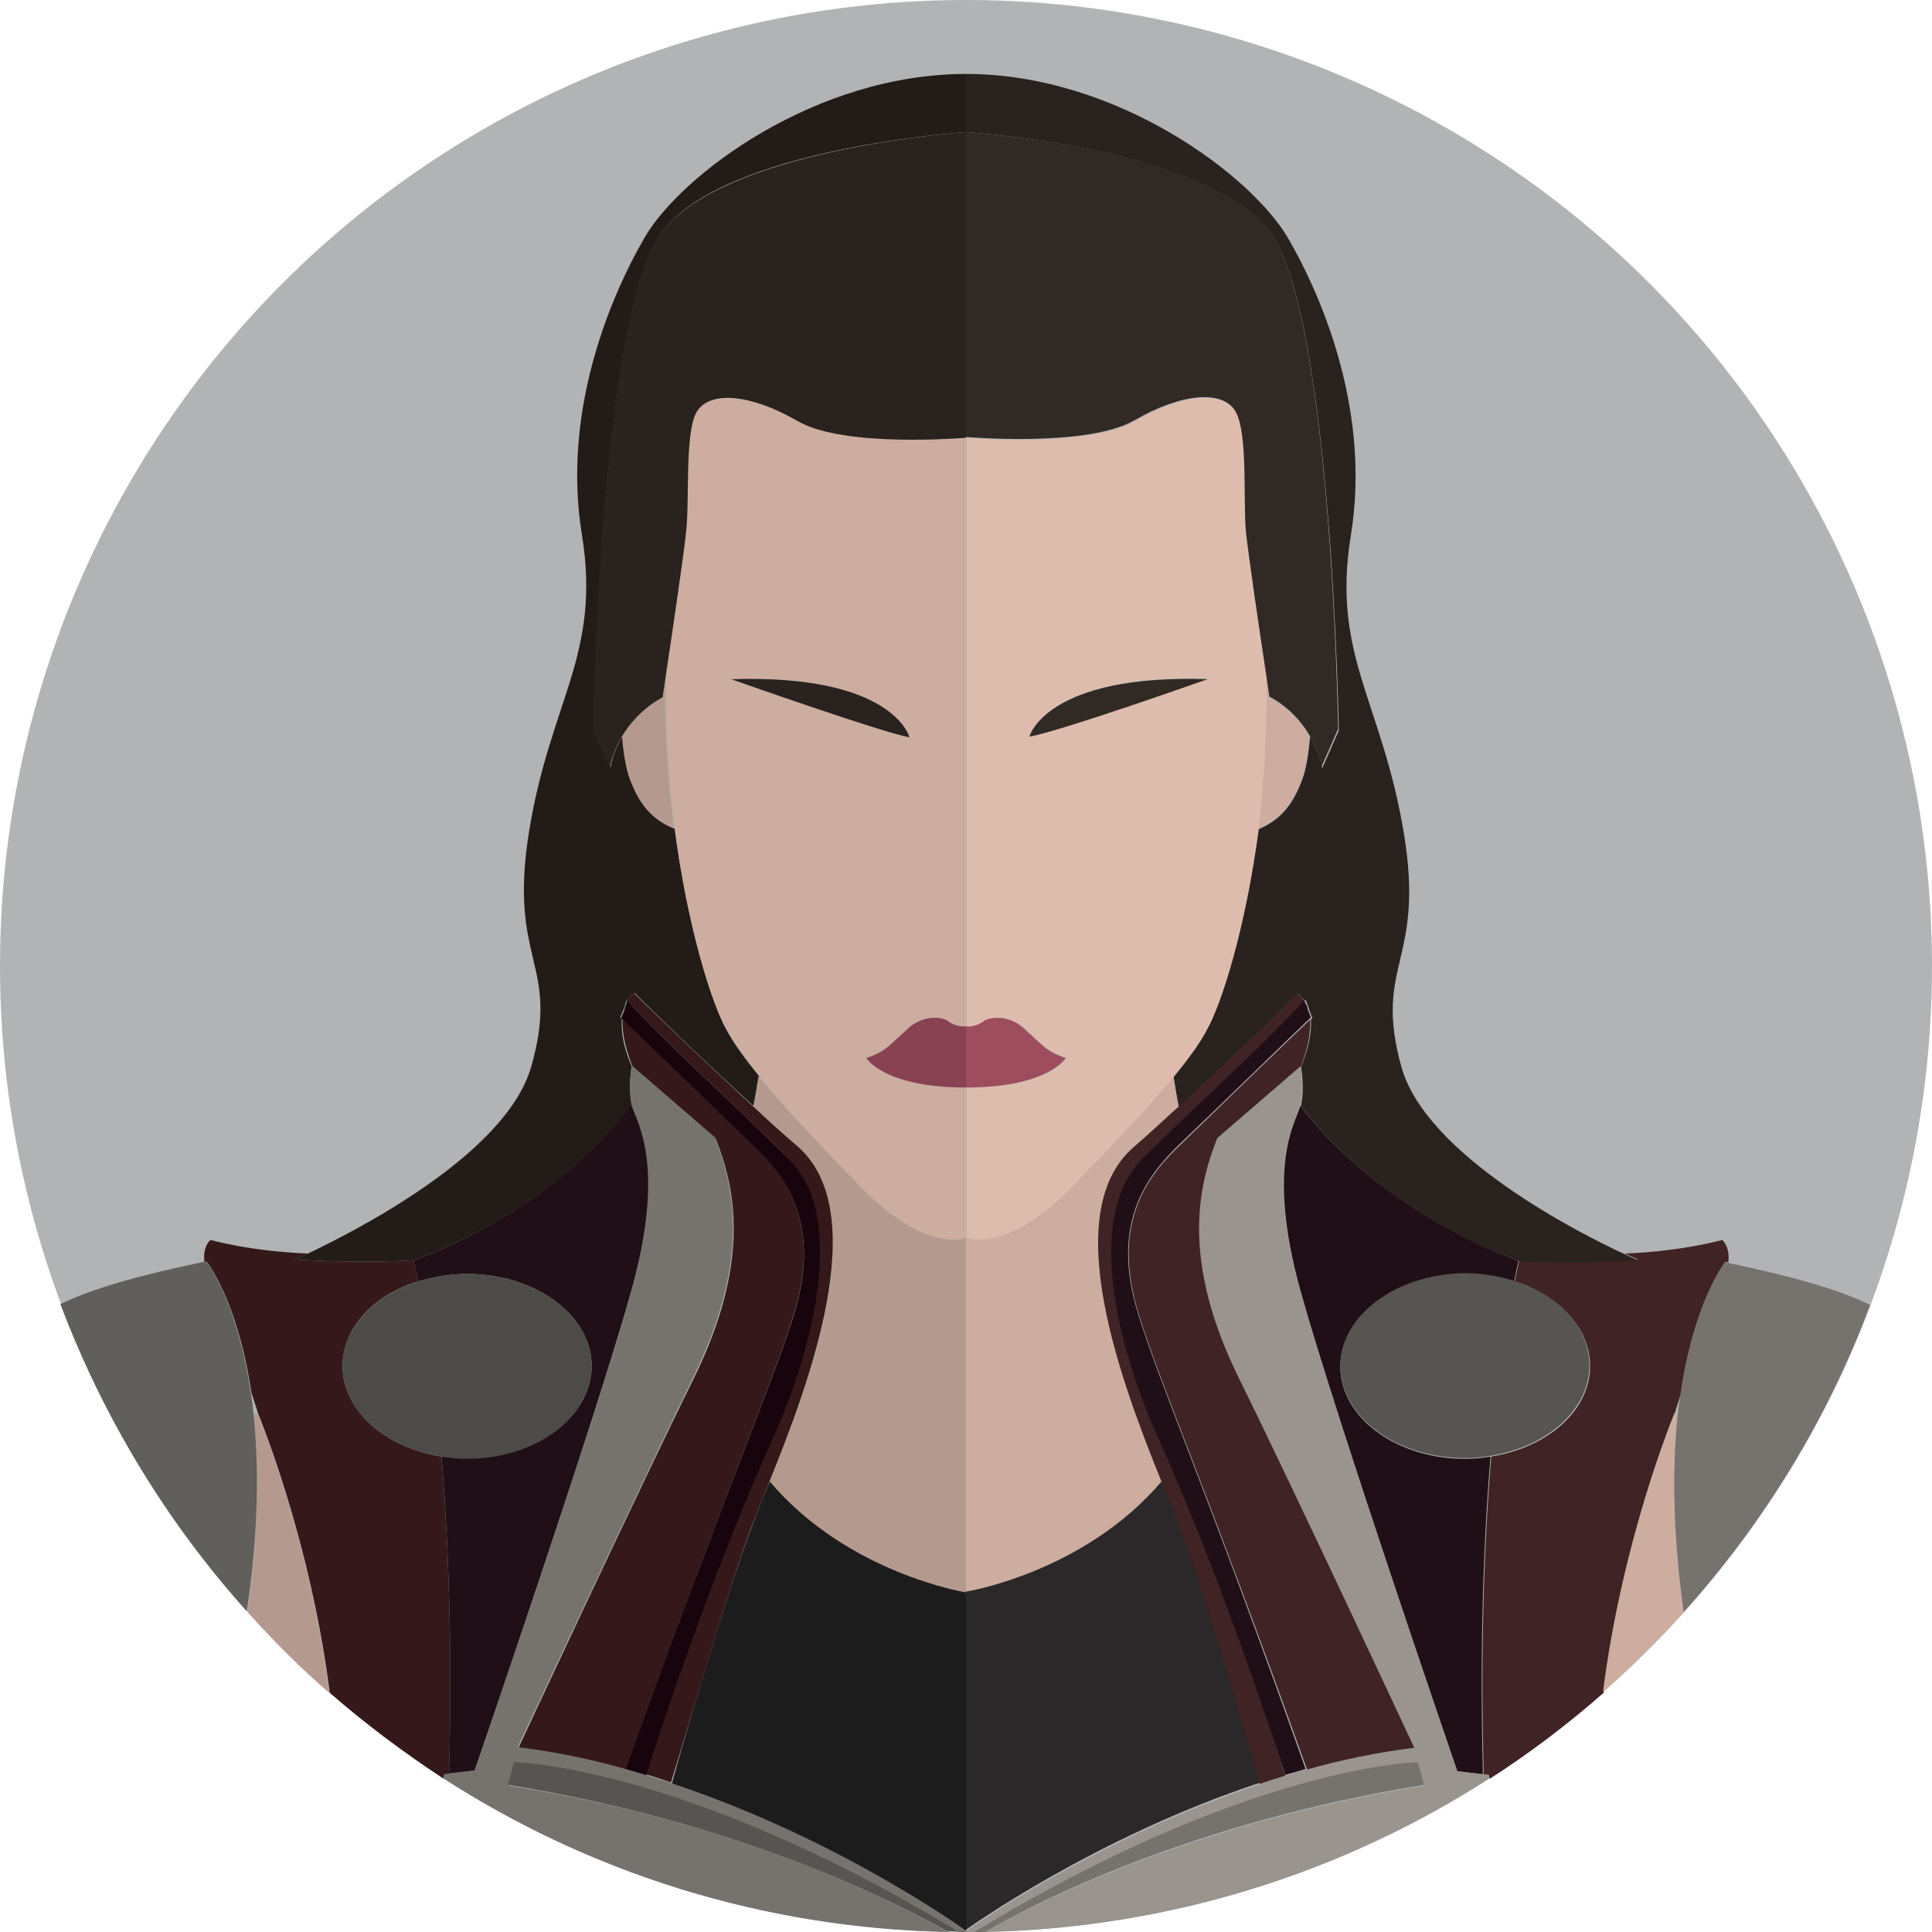 <svg xmlns="http://www.w3.org/2000/svg" width="256" height="256"><circle fill="#B1B3B5" cx="128" cy="128" r="128"/><path fill="#402324" d="M221.9 187.3c.3-1 .6-1.9.9-2.8 1.8-12.2 5.9-17.3 5.9-17.3.1 0 .2 0 .3.1.3-2.1-.8-3-.8-3s-5.2 1.5-12.9 1.8c1.1.5 1.7.8 1.7.8-4.9.3-10.4.4-15.7.1-.2.9-.4 1.9-.6 2.8 5.9 1.9 10 6.2 10 11.2 0 5.9-5.6 10.8-13.1 12-1.5 18-1.2 34.8-1 42.1l.7.1s0 .2.1.5c5.3-3.4 10.3-7.2 15.1-11.4 2.5-20.6 9.4-37 9.4-37z"/><path fill="#29221E" d="M168.4 30.9c8.1 11.3 9 65.9 9 65.9l-2.2 5c-.3-1.6-.9-3-1.6-4.2-.2 2.2-.5 4.2-1 5.6-1.1 2.9-2.5 5.3-5.9 6.7-1.7 13-4.9 23.2-6.9 26.7-1 1.8-2.5 3.8-4.3 6.1.2 1.2.4 2.6.7 4 9-8.3 15.8-15 15.8-15s.4.3.9.9l.1-.1.2.5c.1.2.2.5.3.9l.4 1-.2.2c.1 1.5-.2 3.5-1.3 6.3 0 0 .5 2.9 0 5v.2c11.2 14.7 28.9 20.5 28.9 20.5 5.4.3 10.8.2 15.7-.1 0 0-.6-.3-1.7-.8-6.1-2.8-26.3-13.1-29.6-24.8-3.8-13.7 3.2-13.8.3-31.1-2.9-17.4-9.6-23.5-7-39.4 2.6-16-3.5-31-8.3-39.3S148 9.8 128 9.8v7.7s32.2 2.1 40.4 13.4z"/><path fill="#CCAD9F" d="M141.9 157.3c-8.6 8.9-13.9 6.7-13.9 6.7v47s15.7-2.5 26-14.7c-5.3-13.1-13.6-35.4-3.8-44.2 2.1-1.8 4.1-3.6 6-5.4-.3-1.5-.5-2.8-.7-4-3.4 4-8 8.9-13.6 14.6zm26.3-64.9s-.2-1.3-.5-3.4v1.9c.1 6.7-.4 13.1-1.1 19 3.4-1.4 4.8-3.8 5.9-6.7.5-1.5.9-3.4 1-5.6-2.1-3.7-5.3-5.2-5.3-5.2z"/><path fill="#DEBCAD" d="M167.8 90.9V89c-.8-5.3-2.3-15.5-2.6-18.4-.5-4.1.2-13.2-1.4-16-1.7-2.9-7.2-2.4-13.4 1.2-6.2 3.6-22.3 2.2-22.3 2.2v78s1.3.2 2.5-.8c1.8-.8 4.1-.1 5.4 1.3 2.5 2.2 2.7 2.8 5.3 3.7 0 0-2.3 3.9-13.2 3.9V164s5.3 2.2 13.9-6.7c5.6-5.8 10.2-10.6 13.6-14.7 1.8-2.2 3.3-4.2 4.3-6.1 2-3.5 5.2-13.7 6.9-26.7.6-5.8 1.1-12.2 1-18.9zm-31.4 6.7s2.2-8.3 23.6-7.7c0 .1-19.8 7.1-23.6 7.7z"/><path fill="#302924" d="M128 57.9s16 1.4 22.3-2.2c6.2-3.6 11.7-4.1 13.4-1.2 1.7 2.9 1 12 1.4 16 .3 3 1.8 13.1 2.6 18.4.3 2 .5 3.4.5 3.4s3.2 1.5 5.3 5.1c.7 1.2 1.3 2.5 1.6 4.2l2.2-5s-.8-54.6-9-65.9C160.2 19.6 128 17.5 128 17.5v40.4z"/><path fill="#9D4D5E" d="M141.2 140.2c-2.6-.9-2.8-1.5-5.3-3.7-1.3-1.4-3.6-2.1-5.4-1.3-1.2 1-2.5.8-2.5.8v8.1c10.9 0 13.2-3.9 13.2-3.9z"/><path fill="#2A2829" d="M156.6 202.8c-.6-1.7-1.6-4-2.6-6.6-10.3 12.2-26 14.7-26 14.7v44.8s16.9-12.2 39-19.5c-2-6.7-7.3-25.1-10.4-33.4z"/><path fill="#402324" d="M173.6 135.1c-1.6 1.5-13.4 12.9-17.2 16.6-4.2 4-9.4 10.3-5.4 22.8 2.9 9.2 8.9 22.8 22.2 60 4.6-1.3 9.4-2.3 14.3-2.9 0 0-15.6-33.3-23.2-48.9s-5.5-25.4-2.9-31.9l11-9.5c1-2.7 1.3-4.8 1.2-6.2zm-.6-2.1l.3.9c0-.4-.1-.7-.3-.9z"/><path fill="#402324" d="M153.9 191.3c-6-13.2-10-30.3-2.4-37.8 8.1-8 18.1-17 21.3-20.9-.4-.7-.9-.9-.9-.9s-6.8 6.8-15.8 15c-1.9 1.7-3.9 3.6-6 5.4-9.9 8.8-1.5 31.1 3.8 44.2 1.1 2.6 2 4.9 2.6 6.6 3.1 8.2 8.5 26.6 10.4 33.5 1.1-.4 2.2-.7 3.4-1.1-2.2-7.3-8.7-26.9-16.4-44z"/><path fill="#210F17" d="M150.9 174.4c-4-12.5 1.3-18.8 5.4-22.8 3.9-3.7 15.6-15.1 17.2-16.6l.2-.2-.4-1-.3-.8-.2-.5-.1.1c-3.2 3.9-13.2 12.9-21.3 20.9-7.6 7.6-3.6 24.6 2.4 37.8 7.7 17.2 14.2 36.8 16.5 43.9.9-.3 1.8-.5 2.7-.8-13.2-37.2-19.2-50.7-22.1-60z"/><path fill="#210F17" d="M172.3 146.5c-.6 2.3-4.6 7.7 0 24.5 4.8 17.2 20.8 63.7 20.8 63.7l3.4.4c-.2-7.3-.5-24.1 1-42.1-1.1.2-2.2.3-3.4.3-9.1 0-16.5-5.5-16.5-12.2s7.4-12.2 16.5-12.2c2.3 0 4.5.4 6.5 1 .2-.9.4-1.9.6-2.8 0-.1-17.7-5.9-28.9-20.6z"/><path fill="#99948E" d="M196.5 235.1l-3.4-.4s-16-46.5-20.8-63.7c-4.7-16.8-.7-22.2 0-24.5v-.2c.5-2.2 0-5 0-5l-11 9.5c-2.6 6.5-4.8 16.3 2.9 31.9s23.2 48.9 23.2 48.9c-4.9.6-9.7 1.6-14.3 2.9-.9.2-1.8.5-2.7.8-1.1.3-2.3.7-3.4 1.1-22.1 7.3-39 19.5-39 19.5v.2h1.1c36.5-22.2 58.8-22.5 58.8-22.5l.8 3c-30.8 5-51.5 15.6-58.2 19.4 24.6-.5 47.5-7.9 66.8-20.3 0-.3-.1-.5-.1-.5l-.7-.1z"/><path fill="#76736F" d="M188.7 236.5l-.8-3s-22.3.3-58.8 22.5h1.4c6.7-3.9 27.3-14.5 58.2-19.5z"/><path fill="#565551" d="M177.6 181c0 6.7 7.4 12.2 16.5 12.2 1.2 0 2.3-.1 3.4-.3 7.5-1.2 13.1-6.1 13.1-12 0-5-4.1-9.4-10-11.2-2-.6-4.2-1-6.5-1-9.1.1-16.5 5.6-16.5 12.3z"/><path fill="#CCAD9F" d="M222.4 187.4l-.5-.2s-6.9 16.5-9.5 37c3.8-3.4 7.4-6.9 10.8-10.7-1.5-10.7-1.5-19.3-.8-26.1z"/><path fill="#76736F" d="M228.6 167.2s-4.1 5.1-5.9 17.3c-.1.9-.3 1.9-.4 3-.7 6.7-.7 15.4.8 26.1 10.6-11.8 19.1-25.6 24.7-40.7-4.4-2.1-10-3.7-19-5.6 0-.1-.1-.1-.2-.1z"/><path fill="#35191A" d="M59.5 235.1c.2-7.3.5-24.1-1-42.1-7.5-1.2-13.1-6.1-13.1-12 0-5 4.1-9.4 10-11.2-.2-.9-.4-1.9-.6-2.8-5.4.3-10.8.2-15.7-.1 0 0 .6-.3 1.7-.8-7.7-.3-12.9-1.8-12.9-1.8s-1.1.8-.8 3c.1 0 .2 0 .3-.1 0 0 4.1 5.1 5.9 17.3.3.9.6 1.8.9 2.8 0 0 6.9 16.5 9.5 37 4.7 4.1 9.8 7.9 15.1 11.4 0-.3.1-.5.1-.5l.6-.1z"/><path fill="#221B17" d="M54.8 167s17.7-5.8 28.9-20.5v-.2c-.5-2.2 0-5 0-5-1.2-2.8-1.4-4.8-1.3-6.3l-.2-.2.4-1 .3-.9.2-.5.1.1c.4-.7.9-.9.9-.9s6.8 6.8 15.8 15c.3-1.5.5-2.8.7-4-1.8-2.2-3.3-4.2-4.3-6.1-2-3.5-5.2-13.7-6.9-26.7-3.4-1.4-4.8-3.8-5.9-6.7-.5-1.5-.9-3.4-1-5.6-.7 1.2-1.3 2.5-1.6 4.2l-2.2-5s.8-54.6 9-65.9C95.8 19.6 128 17.5 128 17.5V9.8c-20 0-37.8 13.4-42.6 21.7s-10.9 23.3-8.3 39.3c2.6 16-4.2 22-7 39.4s4.2 17.4.3 31.1c-3.3 11.7-23.5 21.9-29.6 24.8-1.1.5-1.7.8-1.7.8 4.9.3 10.3.4 15.7.1z"/><path fill="#B49A8E" d="M105.8 152.1c9.9 8.8 1.5 31.1-3.8 44.2 10.3 12.2 26 14.7 26 14.7v-47s-5.3 2.2-13.9-6.7c-5.6-5.8-10.2-10.6-13.6-14.7-.2 1.2-.4 2.6-.7 4 2 1.8 4 3.6 6 5.5zM88.2 90.9V89c-.3 2-.5 3.4-.5 3.4s-3.2 1.5-5.3 5.1c.2 2.2.5 4.2 1 5.6 1.1 2.9 2.5 5.3 5.9 6.7-.7-5.8-1.2-12.2-1.1-18.9z"/><path fill="#CCAD9F" d="M114.1 157.3c8.6 8.9 13.9 6.7 13.9 6.7v-19.9c-10.9 0-13.2-3.9-13.2-3.9 2.6-.9 2.8-1.5 5.3-3.7 1.3-1.4 3.6-2.1 5.4-1.3 1.2 1 2.5.8 2.5.8V57.9s-16 1.4-22.3-2.2c-6.2-3.6-11.7-4.1-13.4-1.2-1.7 2.9-1 12-1.4 16-.3 3-1.8 13.1-2.6 18.4v1.9c-.1 6.7.4 13.1 1.1 19 1.7 13 4.9 23.2 6.9 26.7 1 1.8 2.5 3.8 4.3 6.1 3.3 4.1 7.9 9 13.5 14.7zm6.4-59.7C116.7 97 96.9 90 96.9 90c21.4-.7 23.6 7.6 23.6 7.6z"/><path fill="#29221E" d="M87.8 92.4s.2-1.3.5-3.4c.8-5.3 2.3-15.5 2.6-18.4.5-4.1-.2-13.2 1.4-16 1.7-2.9 7.2-2.4 13.4 1.2C111.9 59.4 128 58 128 58V17.5s-32.2 2.2-40.4 13.4c-8.1 11.3-9 65.9-9 65.9l2.2 5c.3-1.6.9-3 1.6-4.2 2.2-3.7 5.4-5.2 5.4-5.2z"/><path fill="#884251" d="M125.5 135.2c-1.8-.8-4.1-.1-5.4 1.3-2.5 2.2-2.7 2.8-5.3 3.7 0 0 2.3 3.9 13.2 3.9V136s-1.3.2-2.5-.8z"/><path fill="#1D1C1C" d="M128 211s-15.7-2.5-26-14.7c-1.1 2.6-2 4.9-2.6 6.6-3.1 8.2-8.5 26.6-10.4 33.5 22.1 7.3 39 19.5 39 19.5V211z"/><path fill="#35191A" d="M82.6 133.9l.4-.9c-.2.2-.3.5-.4.9zm22.5 40.5c4-12.5-1.3-18.8-5.4-22.8-3.9-3.7-15.6-15.1-17.2-16.6-.1 1.5.2 3.5 1.3 6.3l11 9.5c2.6 6.5 4.8 16.3-2.9 31.9-7.7 15.6-23.2 48.9-23.2 48.9 4.9.6 9.7 1.6 14.3 2.9 13.2-37.3 19.2-50.8 22.1-60.1z"/><path fill="#35191A" d="M99.4 202.8c.6-1.7 1.6-4 2.6-6.6 5.3-13.1 13.6-35.4 3.8-44.2-2.1-1.8-4.1-3.6-6-5.4-9-8.3-15.8-15-15.8-15s-.4.3-.9.9c3.2 3.9 13.2 12.9 21.3 20.9 7.6 7.6 3.6 24.6-2.4 37.8-7.7 17.2-14.2 36.8-16.5 43.9 1.1.3 2.3.7 3.4 1.1 2.1-6.7 7.4-25.1 10.5-33.4z"/><path fill="#18040D" d="M102.1 191.3c6-13.2 10-30.3 2.4-37.8-8.1-8-18.1-17-21.3-20.9l-.1-.1-.1.5-.3.9-.4 1 .2.2c1.6 1.5 13.4 12.9 17.2 16.6 4.2 4 9.4 10.3 5.4 22.8-2.9 9.2-8.9 22.8-22.2 60 .9.2 1.8.5 2.7.8 2.3-7.3 8.8-26.9 16.5-44z"/><path fill="#200F16" d="M54.8 167c.2 1 .4 1.9.6 2.8 2-.6 4.2-1 6.5-1 9.1 0 16.5 5.5 16.5 12.2s-7.4 12.2-16.5 12.2c-1.2 0-2.3-.1-3.4-.3 1.5 18 1.2 34.8 1 42.1l3.4-.4s16-46.5 20.8-63.7c4.7-16.8.7-22.2 0-24.5C72.5 161.2 54.8 167 54.8 167z"/><path fill="#76736F" d="M89 236.3c-1.1-.4-2.2-.7-3.4-1.1-.9-.3-1.8-.5-2.7-.8-4.6-1.3-9.4-2.3-14.3-2.9 0 0 15.6-33.3 23.2-48.9 7.7-15.6 5.5-25.4 2.9-31.9l-11-9.5s-.5 2.9 0 5v.2c.6 2.3 4.6 7.7 0 24.5-4.8 17.2-20.8 63.7-20.8 63.7l-3.4.4-.7.1s0 .2-.1.5C78 248.1 101 255.5 125.6 256c-6.8-3.9-27.4-14.5-58.2-19.4l.8-3s22.3.3 58.8 22.5h1.1v-.2c-.1-.1-17-12.3-39.1-19.6z"/><path fill="#565551" d="M68.1 233.5l-.8 3c30.8 5 51.5 15.6 58.2 19.4h1.4c-36.5-22.1-58.8-22.4-58.8-22.4z"/><path fill="#4C4B48" d="M78.4 181c0-6.7-7.4-12.2-16.5-12.2-2.3 0-4.5.4-6.5 1-5.9 1.9-10 6.2-10 11.2 0 5.9 5.6 10.8 13.1 12 1.1.2 2.2.3 3.4.3 9.1 0 16.5-5.5 16.5-12.3z"/><path fill="#B49A8E" d="M34.1 187.3l-.5.2c.7 6.7.7 15.4-.8 26.1 3.4 3.8 7 7.4 10.8 10.7-2.6-20.6-9.5-37-9.5-37z"/><path fill="#605F5B" d="M33.6 187.4c-.1-1-.2-2-.4-3-1.8-12.2-5.9-17.3-5.9-17.3-.1 0-.2 0-.3.1-9 1.9-14.6 3.5-19 5.6 5.7 15.1 14.1 28.9 24.7 40.7 1.6-10.7 1.6-19.3.9-26.1z"/><path fill="#302924" d="M136.4 97.6C140.2 97 160 90 160 90c-21.4-.7-23.6 7.6-23.6 7.6z"/><path fill="#29221E" d="M96.9 90s19.8 7 23.6 7.7c0-.1-2.2-8.4-23.6-7.7z"/></svg>